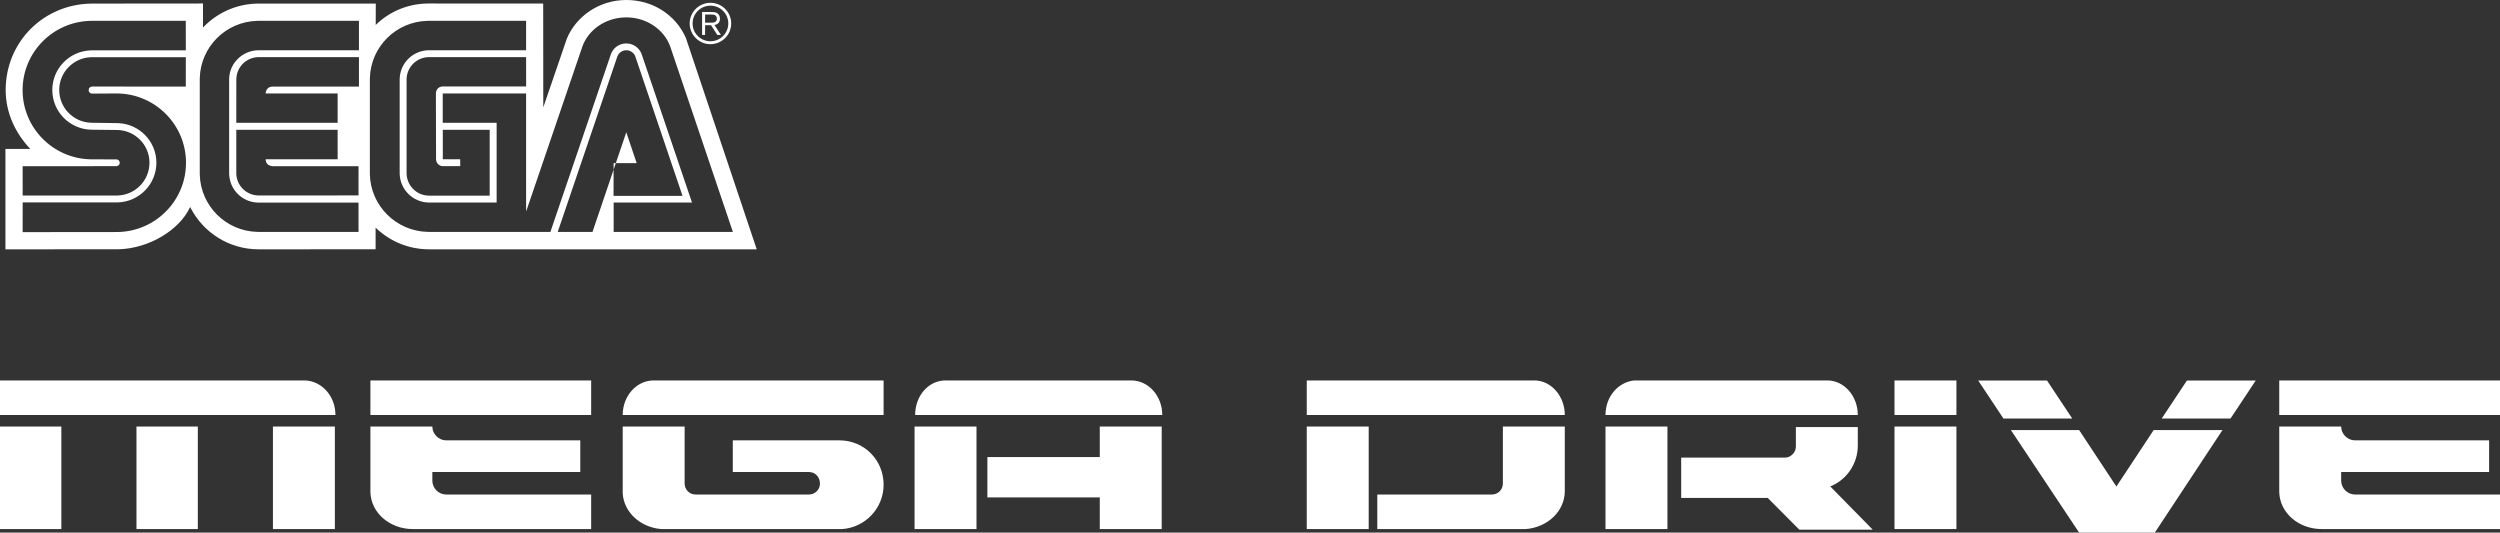 <svg width="460" height="98" viewBox="0 0 460 98" fill="none" xmlns="http://www.w3.org/2000/svg">
<rect x="0" y="0" width="460" height="98" fill="#333333" stroke="none"/>
<path fill-rule="evenodd" clip-rule="evenodd" d="M115.248 0C120.152 0 124.253 2.767 126.095 6.752L126.214 7.019L139.24 45.88L78.926 45.873C75.241 45.873 71.887 44.452 69.376 42.136L69.109 41.884V45.869L47.575 45.873C42.16 45.873 37.465 42.816 35.123 38.347L34.976 38.06L34.917 38.231C32.974 42.309 27.455 45.726 21.817 45.865L21.479 45.869L1 45.873V27.401L5.583 27.408C2.877 24.587 1.042 20.779 1.042 16.581C1.052 7.622 8.078 0.819 16.708 0.664L17.025 0.661L37.351 0.643V5.065C39.823 2.46 43.325 0.772 47.188 0.666L47.576 0.66H69.142L69.134 4.586C71.568 2.214 74.842 0.747 78.492 0.649L78.884 0.643L99.947 0.654L99.964 19.755L104.306 7.097C106.019 2.986 110.256 0 115.248 0ZM34.193 10.523H16.945L16.718 10.527C13.488 10.646 10.897 13.307 10.897 16.56C10.897 19.816 13.487 22.467 16.718 22.586L21.693 22.654C25.629 22.781 28.775 25.995 28.775 29.942C28.775 33.892 25.629 37.114 21.693 37.241L21.451 37.245H4.171L4.164 42.712L21.433 42.694L21.74 42.691C28.663 42.529 34.225 36.884 34.225 29.953C34.225 23.007 28.663 17.362 21.74 17.2L21.433 17.196L16.948 17.221L16.854 17.213C16.545 17.167 16.308 16.898 16.308 16.574C16.308 16.25 16.545 15.98 16.854 15.934L16.948 15.927L34.186 15.931L34.193 10.523ZM47.614 3.832H66.047V9.25L47.614 9.246L47.39 9.251C44.569 9.365 42.28 11.615 42.168 14.378L42.163 14.592V31.843L42.168 32.071C42.283 34.936 44.574 37.166 47.395 37.275L47.614 37.28L65.966 37.273L65.97 42.678L47.614 42.67L47.324 42.667C41.556 42.516 36.91 37.881 36.76 32.132L36.756 31.844V14.651L36.76 14.363C36.91 8.614 41.556 3.986 47.324 3.835L47.614 3.832ZM115.244 3.199L114.959 3.203C111.274 3.314 108.187 5.571 107.122 8.656L107.043 8.901L96.804 38.928L96.804 17.2H81.461V22.601H91.382V37.266H78.965L78.747 37.261C75.936 37.15 73.659 34.881 73.544 32.066L73.539 31.843V14.651L73.543 14.433C73.655 11.616 75.914 9.364 78.727 9.25L78.95 9.246H96.804V3.832H78.909L78.62 3.835C72.853 3.986 68.208 8.614 68.058 14.363L68.054 14.651V31.844L68.058 32.132C68.21 37.881 72.894 42.516 78.661 42.667L78.95 42.67L96.804 42.678L96.804 42.673L101.271 42.674L112.451 9.845L112.528 9.676C113.018 8.679 114.042 7.992 115.234 7.992C116.42 7.992 117.448 8.679 117.943 9.67L118.02 9.838L127.329 37.266H112.913V42.673H134.852L123.442 8.914L123.365 8.675C122.309 5.586 119.215 3.318 115.536 3.203L115.244 3.199ZM113.634 10.297C113.909 9.679 114.526 9.247 115.248 9.247C116.021 9.247 116.681 9.743 116.915 10.432L125.582 36.035H112.891L112.902 31.22L113.312 30.012L117.146 30.012L115.237 24.338L113.312 30.012L112.905 30.012L112.902 31.22L109.018 42.673H102.621L113.58 10.432L113.634 10.297ZM96.803 10.508L78.949 10.512L78.743 10.517C76.621 10.622 74.92 12.323 74.816 14.444L74.811 14.651L74.811 31.843L74.817 32.05C74.921 34.176 76.622 35.887 78.744 35.992L78.95 35.997H90.102V23.88H81.474V29.299H84.676L84.686 30.571H81.499L81.37 30.565C80.776 30.503 80.3 30.022 80.24 29.428L80.233 29.299L80.205 17.196C80.207 17.09 80.254 16.043 81.317 15.918L81.484 15.906H96.81L96.803 10.508ZM16.948 3.832H34.186L34.193 9.26L16.945 9.264L16.703 9.268C12.774 9.395 9.624 12.613 9.624 16.56C9.624 20.517 12.774 23.735 16.703 23.862L21.678 23.919C24.918 24.038 27.502 26.686 27.502 29.942C27.502 33.201 24.918 35.853 21.678 35.971L21.451 35.976H4.171L4.164 30.585L21.409 30.571L21.5 30.565C21.798 30.521 22.035 30.264 22.035 29.953C22.035 29.635 21.798 29.378 21.5 29.333L21.409 29.327L16.948 29.32L16.642 29.316C9.725 29.154 4.157 23.513 4.157 16.574C4.157 9.636 9.725 3.997 16.642 3.835L16.948 3.832ZM62.125 23.887H43.478V31.844C43.478 34.054 45.22 35.853 47.407 35.96L47.614 35.965L65.966 35.958L65.97 30.578L50.157 30.578C50.057 30.575 49 30.519 48.885 29.465L48.875 29.299H62.125V23.887ZM47.614 10.512H66.047V15.938H50.166L50 15.945C49.103 16.03 48.921 16.8 48.885 17.09L48.876 17.2H62.125V22.601H43.478L43.485 14.651L43.49 14.444C43.597 12.255 45.393 10.512 47.614 10.512Z" fill="white"/>
<path fill-rule="evenodd" clip-rule="evenodd" d="M133.42 7.013C132.699 7.729 131.738 8.128 130.717 8.128C129.7 8.128 128.742 7.729 128.025 7.013C127.298 6.29 126.9 5.336 126.9 4.315C126.9 2.217 128.616 0.515 130.717 0.515C131.738 0.515 132.699 0.913 133.42 1.626C134.139 2.35 134.542 3.301 134.542 4.314C134.542 5.335 134.139 6.289 133.42 7.013ZM128.399 2C127.774 2.619 127.438 3.444 127.438 4.314C127.438 5.191 127.773 6.013 128.399 6.631C129.021 7.25 129.846 7.589 130.717 7.589C132.532 7.589 134.007 6.121 134.007 4.314C134.007 3.444 133.664 2.619 133.045 2C132.423 1.381 131.598 1.046 130.717 1.046C129.847 1.046 129.022 1.381 128.399 2Z" fill="white"/>
<path fill-rule="evenodd" clip-rule="evenodd" d="M129.738 6.432V4.636H130.829L131.986 6.432H132.654L131.465 4.601C131.471 4.599 131.478 4.598 131.486 4.596C131.719 4.55 132.472 4.398 132.472 3.444C132.472 3.052 132.339 2.699 132.021 2.464C131.698 2.22 131.358 2.217 130.784 2.21C130.774 2.21 130.765 2.21 130.755 2.21H129.186V6.432H129.738ZM130.86 4.171H129.738V2.678H130.829C130.84 2.678 130.852 2.678 130.863 2.678C131.173 2.678 131.441 2.678 131.654 2.857C131.895 3.052 131.906 3.335 131.906 3.447C131.906 3.755 131.766 4.034 131.375 4.129C131.207 4.171 131.039 4.171 130.86 4.171Z" fill="white"/>
<path d="M363.991 70.016L368.633 77.012H381.294L376.651 70.016H363.991ZM402.395 70.016L397.752 77.012H410.413L415.055 70.016H402.395ZM0 70V76.36H61.72C61.72 72.862 59.188 70.106 56.128 70H0ZM68.156 70V76.36H108.775V70H68.156ZM120.275 70C117.11 70 114.578 72.862 114.578 76.36H162.583V70H120.275ZM173.977 70C170.812 70 168.385 72.862 168.385 76.36H213.858C213.858 72.862 211.326 70 208.161 70H173.977ZM240.445 70V76.36H287.922C287.922 72.862 285.39 70 282.33 70H240.445ZM300.688 70C297.734 70.318 295.413 72.968 295.413 76.36H341.835C341.835 72.862 339.303 70 336.243 70H300.688ZM348.587 70V76.36H359.982V70H348.587ZM419.381 70V76.36H460V70H419.381ZM0 78.48V97.348H11.289V78.48H0ZM25.11 78.48V97.348H36.399V78.48H25.11ZM50.22 78.48V97.348H61.615V78.48H50.22ZM68.156 78.48V90.564C68.261 94.38 71.743 97.348 75.963 97.348H108.775V90.988H82.083C80.711 90.988 79.55 89.822 79.55 88.444V86.854H106.771V81.024H82.083C80.711 81.024 79.55 79.858 79.55 78.48H68.156ZM114.578 78.48V90.776C114.789 94.274 117.849 97.03 121.647 97.348H154.986C159.206 97.03 162.583 93.532 162.583 89.186C162.583 84.628 158.995 81.024 154.459 81.024H134.835V86.854H148.867C150.028 86.854 150.872 87.808 150.872 88.974C150.872 90.14 149.922 90.988 148.867 90.988H127.977C126.817 90.988 125.972 90.034 125.972 88.974V78.48H114.578ZM168.28 78.48V97.348H179.674V78.48H168.28ZM202.358 78.48V84.098H181.679V91.518H202.358V97.348H213.752V78.48H202.358ZM240.445 78.48V97.348H251.839V78.48H240.445ZM276.528 78.48V88.974C276.528 90.14 275.578 90.988 274.523 90.988H253.422V97.348H280.748C284.757 97.03 287.922 94.062 287.922 90.352V78.48H276.528ZM295.413 78.48V97.348H306.807V78.48H295.413ZM330.44 78.48V82.19C330.44 83.25 329.491 84.204 328.436 84.204H309.339V91.624H325.271L331.073 97.454H344.578L336.771 89.504C339.725 88.338 341.835 85.37 341.835 81.978V78.586H330.44V78.48ZM348.587 78.48V97.348H359.982V78.48H348.587ZM370.005 79.132L382.56 98H396.486L408.936 79.132H396.275L389.417 89.52L382.56 79.132H370.005ZM419.381 78.48V90.564C419.486 94.38 422.968 97.348 427.188 97.348H460V90.988H433.307C431.936 90.988 430.775 89.822 430.775 88.444V86.854H457.995V81.024H433.307C431.936 81.024 430.775 79.858 430.775 78.48H419.381Z" fill="white"/>
</svg>
